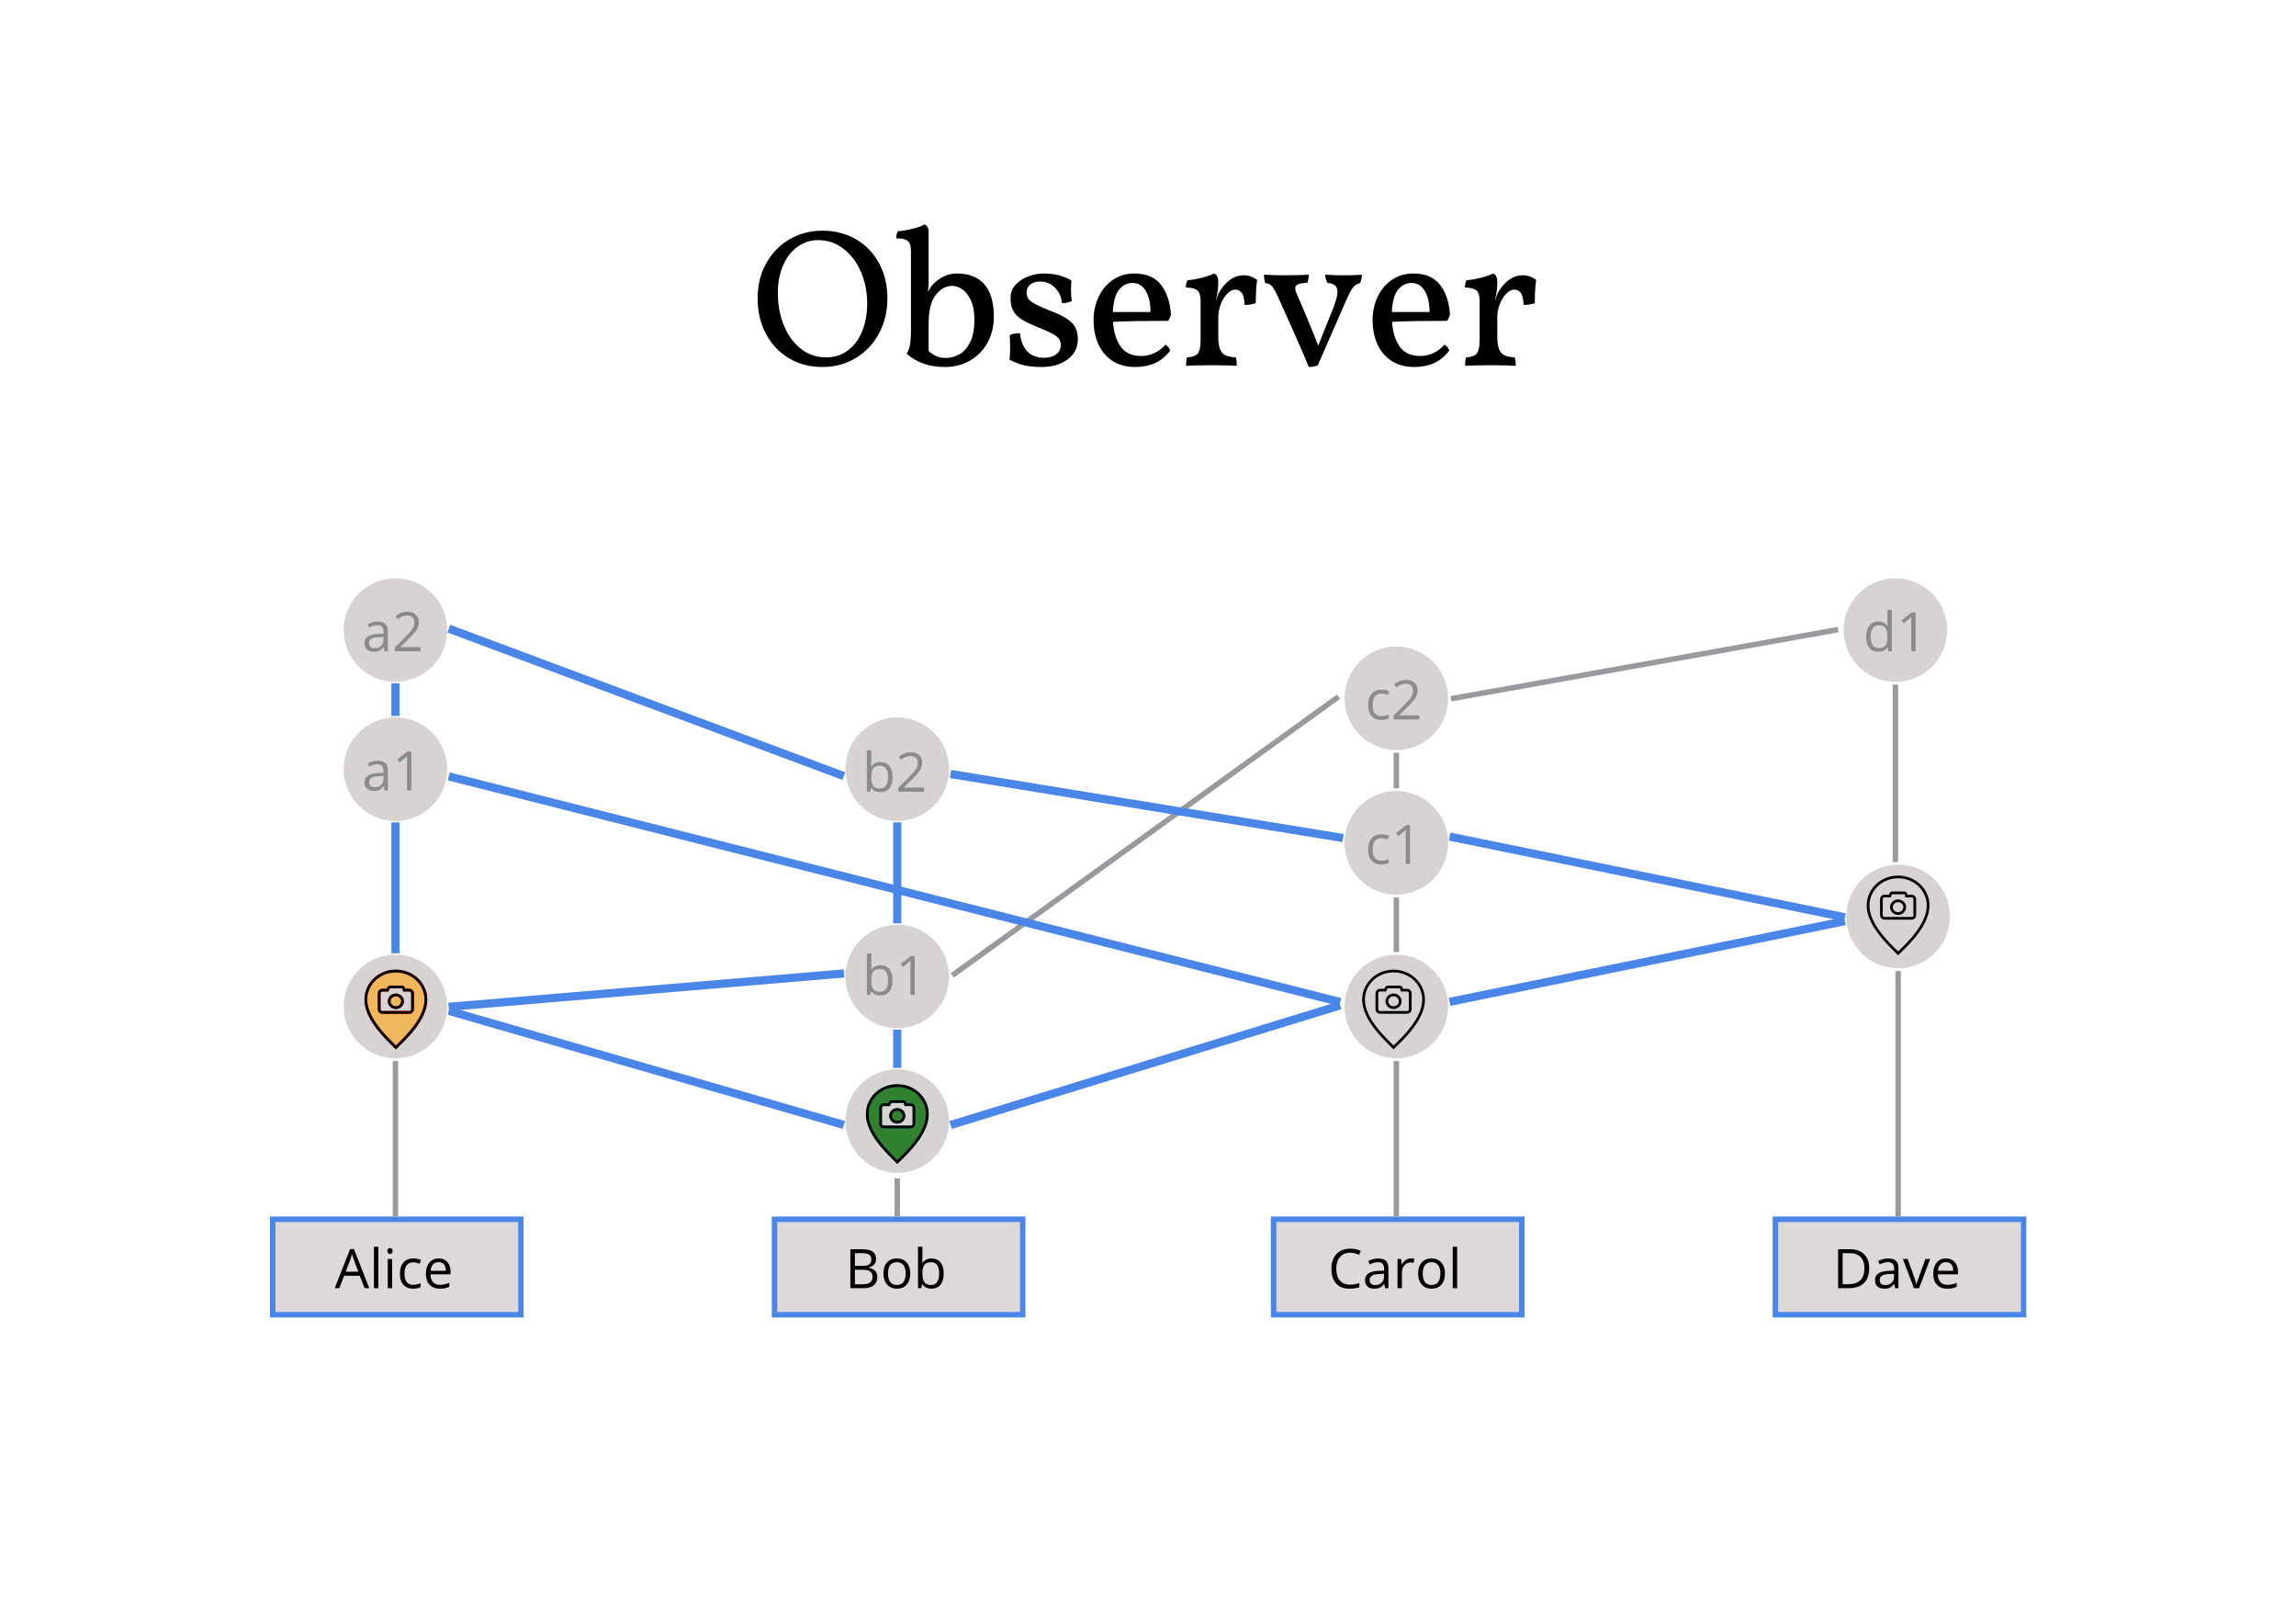 <?xml version="1.0" standalone="no"?><!-- Generator: Gravit.io --><svg xmlns="http://www.w3.org/2000/svg" xmlns:xlink="http://www.w3.org/1999/xlink" style="isolation:isolate" viewBox="0 0 841.89 595.276" width="841.89" height="595.276"><defs><clipPath id="_clipPath_Ztbi6pueQu4IEo5M0qZraBIPdFzMzaEv"><rect width="841.89" height="595.276"/></clipPath></defs><g clip-path="url(#_clipPath_Ztbi6pueQu4IEo5M0qZraBIPdFzMzaEv)"><g style="isolation:isolate"><g><rect x="100" y="447" width="90" height="35" transform="matrix(1,0,0,1,0,0)" fill="rgb(221,217,216)"/><path d=" M 135.398 472.259 L 133.68 472.259 L 131.902 467.718 L 126.18 467.718 L 124.422 472.259 L 122.742 472.259 L 128.387 457.923 L 129.783 457.923 L 135.398 472.259 L 135.398 472.259 Z  M 126.766 466.224 L 131.385 466.224 L 129.725 461.8 L 129.725 461.8 Q 129.402 460.96 129.061 459.739 L 129.061 459.739 L 129.061 459.739 Q 128.846 460.677 128.445 461.8 L 128.445 461.8 L 126.766 466.224 L 126.766 466.224 Z  M 138.738 457.063 L 138.738 472.259 L 137.117 472.259 L 137.117 457.063 L 138.738 457.063 L 138.738 457.063 Z  M 143.797 461.556 L 143.797 472.259 L 142.176 472.259 L 142.176 461.556 L 143.797 461.556 L 143.797 461.556 Z  M 142.039 458.655 L 142.039 458.655 L 142.039 458.655 Q 142.039 458.099 142.313 457.84 L 142.313 457.84 L 142.313 457.84 Q 142.586 457.581 142.996 457.581 L 142.996 457.581 L 142.996 457.581 Q 143.387 457.581 143.67 457.845 L 143.67 457.845 L 143.67 457.845 Q 143.953 458.108 143.953 458.655 L 143.953 458.655 L 143.953 458.655 Q 143.953 459.202 143.67 459.471 L 143.67 459.471 L 143.67 459.471 Q 143.387 459.739 142.996 459.739 L 142.996 459.739 L 142.996 459.739 Q 142.586 459.739 142.313 459.471 L 142.313 459.471 L 142.313 459.471 Q 142.039 459.202 142.039 458.655 Z  M 151.512 472.454 L 151.512 472.454 L 151.512 472.454 Q 149.188 472.454 147.913 471.023 L 147.913 471.023 L 147.913 471.023 Q 146.639 469.593 146.639 466.976 L 146.639 466.976 L 146.639 466.976 Q 146.639 464.29 147.933 462.825 L 147.933 462.825 L 147.933 462.825 Q 149.227 461.36 151.619 461.36 L 151.619 461.36 L 151.619 461.36 Q 152.391 461.36 153.162 461.526 L 153.162 461.526 L 153.162 461.526 Q 153.934 461.692 154.373 461.917 L 154.373 461.917 L 153.875 463.294 L 153.875 463.294 Q 153.338 463.079 152.703 462.938 L 152.703 462.938 L 152.703 462.938 Q 152.068 462.796 151.58 462.796 L 151.58 462.796 L 151.58 462.796 Q 148.318 462.796 148.318 466.956 L 148.318 466.956 L 148.318 466.956 Q 148.318 468.929 149.114 469.983 L 149.114 469.983 L 149.114 469.983 Q 149.91 471.038 151.473 471.038 L 151.473 471.038 L 151.473 471.038 Q 152.811 471.038 154.217 470.462 L 154.217 470.462 L 154.217 471.897 L 154.217 471.897 Q 153.143 472.454 151.512 472.454 Z  M 161.277 472.454 L 161.277 472.454 L 161.277 472.454 Q 158.904 472.454 157.532 471.009 L 157.532 471.009 L 157.532 471.009 Q 156.16 469.563 156.16 466.995 L 156.16 466.995 L 156.16 466.995 Q 156.16 464.407 157.435 462.884 L 157.435 462.884 L 157.435 462.884 Q 158.709 461.36 160.857 461.36 L 160.857 461.36 L 160.857 461.36 Q 162.869 461.36 164.041 462.684 L 164.041 462.684 L 164.041 462.684 Q 165.213 464.007 165.213 466.175 L 165.213 466.175 L 165.213 467.2 L 157.84 467.2 L 157.84 467.2 Q 157.889 469.085 158.792 470.062 L 158.792 470.062 L 158.792 470.062 Q 159.695 471.038 161.336 471.038 L 161.336 471.038 L 161.336 471.038 Q 163.064 471.038 164.754 470.315 L 164.754 470.315 L 164.754 471.761 L 164.754 471.761 Q 163.895 472.132 163.128 472.293 L 163.128 472.293 L 163.128 472.293 Q 162.361 472.454 161.277 472.454 Z  M 160.838 462.718 L 160.838 462.718 L 160.838 462.718 Q 159.549 462.718 158.782 463.558 L 158.782 463.558 L 158.782 463.558 Q 158.016 464.397 157.879 465.882 L 157.879 465.882 L 163.475 465.882 L 163.475 465.882 Q 163.475 464.349 162.791 463.533 L 162.791 463.533 L 162.791 463.533 Q 162.107 462.718 160.838 462.718 Z " fill-rule="evenodd" fill="rgb(0,0,0)"/><rect x="100" y="447" width="91" height="35" transform="matrix(1,0,0,1,0,0)" fill="none" vector-effect="non-scaling-stroke" stroke-width="2" stroke="rgb(74,134,232)" stroke-linejoin="miter" stroke-linecap="square" stroke-miterlimit="2"/></g><g><rect x="284" y="447" width="90" height="35" transform="matrix(1,0,0,1,0,0)" fill="rgb(221,217,216)"/><path d=" M 311.815 472.259 L 311.815 457.981 L 315.849 457.981 L 315.849 457.981 Q 318.69 457.981 319.96 458.831 L 319.96 458.831 L 319.96 458.831 Q 321.229 459.681 321.229 461.517 L 321.229 461.517 L 321.229 461.517 Q 321.229 462.786 320.521 463.611 L 320.521 463.611 L 320.521 463.611 Q 319.813 464.437 318.456 464.681 L 318.456 464.681 L 318.456 464.778 L 318.456 464.778 Q 321.708 465.335 321.708 468.196 L 321.708 468.196 L 321.708 468.196 Q 321.708 470.11 320.414 471.185 L 320.414 471.185 L 320.414 471.185 Q 319.12 472.259 316.796 472.259 L 316.796 472.259 L 311.815 472.259 L 311.815 472.259 Z  M 313.476 459.417 L 313.476 464.095 L 316.21 464.095 L 316.21 464.095 Q 317.968 464.095 318.739 463.543 L 318.739 463.543 L 318.739 463.543 Q 319.511 462.991 319.511 461.683 L 319.511 461.683 L 319.511 461.683 Q 319.511 460.481 318.651 459.949 L 318.651 459.949 L 318.651 459.949 Q 317.792 459.417 315.917 459.417 L 315.917 459.417 L 313.476 459.417 L 313.476 459.417 Z  M 316.317 465.501 L 313.476 465.501 L 313.476 470.843 L 316.454 470.843 L 316.454 470.843 Q 318.183 470.843 319.057 470.174 L 319.057 470.174 L 319.057 470.174 Q 319.931 469.505 319.931 468.079 L 319.931 468.079 L 319.931 468.079 Q 319.931 466.751 319.037 466.126 L 319.037 466.126 L 319.037 466.126 Q 318.144 465.501 316.317 465.501 L 316.317 465.501 L 316.317 465.501 Z  M 333.769 466.897 L 333.769 466.897 L 333.769 466.897 Q 333.769 469.515 332.45 470.984 L 332.45 470.984 L 332.45 470.984 Q 331.132 472.454 328.808 472.454 L 328.808 472.454 L 328.808 472.454 Q 327.372 472.454 326.259 471.78 L 326.259 471.78 L 326.259 471.78 Q 325.146 471.106 324.54 469.847 L 324.54 469.847 L 324.54 469.847 Q 323.935 468.587 323.935 466.897 L 323.935 466.897 L 323.935 466.897 Q 323.935 464.28 325.243 462.82 L 325.243 462.82 L 325.243 462.82 Q 326.552 461.36 328.876 461.36 L 328.876 461.36 L 328.876 461.36 Q 331.122 461.36 332.445 462.854 L 332.445 462.854 L 332.445 462.854 Q 333.769 464.349 333.769 466.897 Z  M 325.614 466.897 L 325.614 466.897 L 325.614 466.897 Q 325.614 468.948 326.435 470.022 L 326.435 470.022 L 326.435 470.022 Q 327.255 471.097 328.847 471.097 L 328.847 471.097 L 328.847 471.097 Q 330.438 471.097 331.264 470.027 L 331.264 470.027 L 331.264 470.027 Q 332.089 468.958 332.089 466.897 L 332.089 466.897 L 332.089 466.897 Q 332.089 464.856 331.264 463.797 L 331.264 463.797 L 331.264 463.797 Q 330.438 462.737 328.827 462.737 L 328.827 462.737 L 328.827 462.737 Q 327.235 462.737 326.425 463.782 L 326.425 463.782 L 326.425 463.782 Q 325.614 464.827 325.614 466.897 Z  M 341.591 461.38 L 341.591 461.38 L 341.591 461.38 Q 343.7 461.38 344.867 462.82 L 344.867 462.82 L 344.867 462.82 Q 346.034 464.261 346.034 466.897 L 346.034 466.897 L 346.034 466.897 Q 346.034 469.534 344.857 470.994 L 344.857 470.994 L 344.857 470.994 Q 343.681 472.454 341.591 472.454 L 341.591 472.454 L 341.591 472.454 Q 340.546 472.454 339.682 472.068 L 339.682 472.068 L 339.682 472.068 Q 338.817 471.683 338.231 470.882 L 338.231 470.882 L 338.114 470.882 L 337.772 472.259 L 336.61 472.259 L 336.61 457.063 L 338.231 457.063 L 338.231 460.755 L 338.231 460.755 Q 338.231 461.995 338.153 462.981 L 338.153 462.981 L 338.231 462.981 L 338.231 462.981 Q 339.364 461.38 341.591 461.38 Z  M 341.356 462.737 L 341.356 462.737 L 341.356 462.737 Q 339.696 462.737 338.964 463.689 L 338.964 463.689 L 338.964 463.689 Q 338.231 464.642 338.231 466.897 L 338.231 466.897 L 338.231 466.897 Q 338.231 469.153 338.983 470.125 L 338.983 470.125 L 338.983 470.125 Q 339.735 471.097 341.396 471.097 L 341.396 471.097 L 341.396 471.097 Q 342.89 471.097 343.622 470.008 L 343.622 470.008 L 343.622 470.008 Q 344.354 468.919 344.354 466.878 L 344.354 466.878 L 344.354 466.878 Q 344.354 464.788 343.622 463.763 L 343.622 463.763 L 343.622 463.763 Q 342.89 462.737 341.356 462.737 Z " fill-rule="evenodd" fill="rgb(0,0,0)"/><rect x="284" y="447" width="91" height="35" transform="matrix(1,0,0,1,0,0)" fill="none" vector-effect="non-scaling-stroke" stroke-width="2" stroke="rgb(74,134,232)" stroke-linejoin="miter" stroke-linecap="square" stroke-miterlimit="2"/></g><g><rect x="467" y="447" width="90" height="35" transform="matrix(1,0,0,1,0,0)" fill="rgb(221,217,216)"/><path d=" M 495.055 459.261 L 495.055 459.261 L 495.055 459.261 Q 492.701 459.261 491.339 460.828 L 491.339 460.828 L 491.339 460.828 Q 489.977 462.396 489.977 465.12 L 489.977 465.12 L 489.977 465.12 Q 489.977 467.923 491.29 469.451 L 491.29 469.451 L 491.29 469.451 Q 492.604 470.979 495.035 470.979 L 495.035 470.979 L 495.035 470.979 Q 496.529 470.979 498.443 470.442 L 498.443 470.442 L 498.443 471.897 L 498.443 471.897 Q 496.959 472.454 494.781 472.454 L 494.781 472.454 L 494.781 472.454 Q 491.627 472.454 489.913 470.54 L 489.913 470.54 L 489.913 470.54 Q 488.199 468.626 488.199 465.101 L 488.199 465.101 L 488.199 465.101 Q 488.199 462.894 489.024 461.233 L 489.024 461.233 L 489.024 461.233 Q 489.85 459.573 491.407 458.675 L 491.407 458.675 L 491.407 458.675 Q 492.965 457.776 495.074 457.776 L 495.074 457.776 L 495.074 457.776 Q 497.32 457.776 499 458.597 L 499 458.597 L 498.297 460.022 L 498.297 460.022 Q 496.676 459.261 495.055 459.261 Z  M 509.098 472.259 L 507.896 472.259 L 507.574 470.735 L 507.496 470.735 L 507.496 470.735 Q 506.695 471.741 505.899 472.098 L 505.899 472.098 L 505.899 472.098 Q 505.104 472.454 503.912 472.454 L 503.912 472.454 L 503.912 472.454 Q 502.32 472.454 501.417 471.634 L 501.417 471.634 L 501.417 471.634 Q 500.514 470.813 500.514 469.3 L 500.514 469.3 L 500.514 469.3 Q 500.514 466.058 505.699 465.901 L 505.699 465.901 L 507.516 465.843 L 507.516 465.179 L 507.516 465.179 Q 507.516 463.919 506.974 463.318 L 506.974 463.318 L 506.974 463.318 Q 506.432 462.718 505.24 462.718 L 505.24 462.718 L 505.24 462.718 Q 503.902 462.718 502.213 463.538 L 502.213 463.538 L 501.715 462.298 L 501.715 462.298 Q 502.506 461.868 503.448 461.624 L 503.448 461.624 L 503.448 461.624 Q 504.391 461.38 505.338 461.38 L 505.338 461.38 L 505.338 461.38 Q 507.252 461.38 508.175 462.229 L 508.175 462.229 L 508.175 462.229 Q 509.098 463.079 509.098 464.954 L 509.098 464.954 L 509.098 472.259 L 509.098 472.259 Z  M 504.234 471.116 L 504.234 471.116 L 504.234 471.116 Q 505.748 471.116 506.612 470.286 L 506.612 470.286 L 506.612 470.286 Q 507.477 469.456 507.477 467.962 L 507.477 467.962 L 507.477 466.995 L 505.855 467.063 L 505.855 467.063 Q 503.922 467.132 503.067 467.664 L 503.067 467.664 L 503.067 467.664 Q 502.213 468.196 502.213 469.319 L 502.213 469.319 L 502.213 469.319 Q 502.213 470.198 502.745 470.657 L 502.745 470.657 L 502.745 470.657 Q 503.277 471.116 504.234 471.116 Z  M 517.32 461.36 L 517.32 461.36 L 517.32 461.36 Q 518.033 461.36 518.6 461.478 L 518.6 461.478 L 518.375 462.981 L 518.375 462.981 Q 517.711 462.835 517.203 462.835 L 517.203 462.835 L 517.203 462.835 Q 515.904 462.835 514.981 463.89 L 514.981 463.89 L 514.981 463.89 Q 514.059 464.944 514.059 466.517 L 514.059 466.517 L 514.059 472.259 L 512.438 472.259 L 512.438 461.556 L 513.775 461.556 L 513.961 463.538 L 514.039 463.538 L 514.039 463.538 Q 514.635 462.493 515.475 461.927 L 515.475 461.927 L 515.475 461.927 Q 516.314 461.36 517.32 461.36 Z  M 529.84 466.897 L 529.84 466.897 L 529.84 466.897 Q 529.84 469.515 528.521 470.984 L 528.521 470.984 L 528.521 470.984 Q 527.203 472.454 524.879 472.454 L 524.879 472.454 L 524.879 472.454 Q 523.443 472.454 522.33 471.78 L 522.33 471.78 L 522.33 471.78 Q 521.217 471.106 520.611 469.847 L 520.611 469.847 L 520.611 469.847 Q 520.006 468.587 520.006 466.897 L 520.006 466.897 L 520.006 466.897 Q 520.006 464.28 521.314 462.82 L 521.314 462.82 L 521.314 462.82 Q 522.623 461.36 524.947 461.36 L 524.947 461.36 L 524.947 461.36 Q 527.193 461.36 528.517 462.854 L 528.517 462.854 L 528.517 462.854 Q 529.84 464.349 529.84 466.897 Z  M 521.686 466.897 L 521.686 466.897 L 521.686 466.897 Q 521.686 468.948 522.506 470.022 L 522.506 470.022 L 522.506 470.022 Q 523.326 471.097 524.918 471.097 L 524.918 471.097 L 524.918 471.097 Q 526.51 471.097 527.335 470.027 L 527.335 470.027 L 527.335 470.027 Q 528.16 468.958 528.16 466.897 L 528.16 466.897 L 528.16 466.897 Q 528.16 464.856 527.335 463.797 L 527.335 463.797 L 527.335 463.797 Q 526.51 462.737 524.898 462.737 L 524.898 462.737 L 524.898 462.737 Q 523.307 462.737 522.496 463.782 L 522.496 463.782 L 522.496 463.782 Q 521.686 464.827 521.686 466.897 Z  M 534.303 457.063 L 534.303 472.259 L 532.682 472.259 L 532.682 457.063 L 534.303 457.063 L 534.303 457.063 Z " fill-rule="evenodd" fill="rgb(0,0,0)"/><rect x="467" y="447" width="91" height="35" transform="matrix(1,0,0,1,0,0)" fill="none" vector-effect="non-scaling-stroke" stroke-width="2" stroke="rgb(74,134,232)" stroke-linejoin="miter" stroke-linecap="square" stroke-miterlimit="2"/></g><g><rect x="651" y="447" width="90" height="35" transform="matrix(1,0,0,1,0,0)" fill="rgb(221,217,216)"/><path d=" M 685.388 464.983 L 685.388 464.983 L 685.388 464.983 Q 685.388 468.519 683.469 470.389 L 683.469 470.389 L 683.469 470.389 Q 681.55 472.259 677.946 472.259 L 677.946 472.259 L 673.991 472.259 L 673.991 457.981 L 678.366 457.981 L 678.366 457.981 Q 681.696 457.981 683.542 459.827 L 683.542 459.827 L 683.542 459.827 Q 685.388 461.673 685.388 464.983 Z  M 683.63 465.042 L 683.63 465.042 L 683.63 465.042 Q 683.63 462.249 682.229 460.833 L 682.229 460.833 L 682.229 460.833 Q 680.827 459.417 678.063 459.417 L 678.063 459.417 L 675.651 459.417 L 675.651 470.823 L 677.673 470.823 L 677.673 470.823 Q 680.642 470.823 682.136 469.363 L 682.136 469.363 L 682.136 469.363 Q 683.63 467.903 683.63 465.042 Z  M 696.11 472.259 L 694.909 472.259 L 694.587 470.735 L 694.509 470.735 L 694.509 470.735 Q 693.708 471.741 692.912 472.098 L 692.912 472.098 L 692.912 472.098 Q 692.116 472.454 690.925 472.454 L 690.925 472.454 L 690.925 472.454 Q 689.333 472.454 688.43 471.634 L 688.43 471.634 L 688.43 471.634 Q 687.526 470.813 687.526 469.3 L 687.526 469.3 L 687.526 469.3 Q 687.526 466.058 692.712 465.901 L 692.712 465.901 L 694.528 465.843 L 694.528 465.179 L 694.528 465.179 Q 694.528 463.919 693.986 463.318 L 693.986 463.318 L 693.986 463.318 Q 693.444 462.718 692.253 462.718 L 692.253 462.718 L 692.253 462.718 Q 690.915 462.718 689.226 463.538 L 689.226 463.538 L 688.728 462.298 L 688.728 462.298 Q 689.519 461.868 690.461 461.624 L 690.461 461.624 L 690.461 461.624 Q 691.403 461.38 692.351 461.38 L 692.351 461.38 L 692.351 461.38 Q 694.265 461.38 695.188 462.229 L 695.188 462.229 L 695.188 462.229 Q 696.11 463.079 696.11 464.954 L 696.11 464.954 L 696.11 472.259 L 696.11 472.259 Z  M 691.247 471.116 L 691.247 471.116 L 691.247 471.116 Q 692.761 471.116 693.625 470.286 L 693.625 470.286 L 693.625 470.286 Q 694.489 469.456 694.489 467.962 L 694.489 467.962 L 694.489 466.995 L 692.868 467.063 L 692.868 467.063 Q 690.935 467.132 690.08 467.664 L 690.08 467.664 L 690.08 467.664 Q 689.226 468.196 689.226 469.319 L 689.226 469.319 L 689.226 469.319 Q 689.226 470.198 689.758 470.657 L 689.758 470.657 L 689.758 470.657 Q 690.29 471.116 691.247 471.116 Z  M 703.688 472.259 L 701.794 472.259 L 697.731 461.556 L 699.47 461.556 L 701.774 467.903 L 701.774 467.903 Q 702.556 470.13 702.692 470.794 L 702.692 470.794 L 702.771 470.794 L 702.771 470.794 Q 702.878 470.276 703.449 468.65 L 703.449 468.65 L 703.449 468.65 Q 704.021 467.024 706.013 461.556 L 706.013 461.556 L 707.751 461.556 L 703.688 472.259 L 703.688 472.259 Z  M 713.991 472.454 L 713.991 472.454 L 713.991 472.454 Q 711.618 472.454 710.246 471.009 L 710.246 471.009 L 710.246 471.009 Q 708.874 469.563 708.874 466.995 L 708.874 466.995 L 708.874 466.995 Q 708.874 464.407 710.148 462.884 L 710.148 462.884 L 710.148 462.884 Q 711.423 461.36 713.571 461.36 L 713.571 461.36 L 713.571 461.36 Q 715.583 461.36 716.755 462.684 L 716.755 462.684 L 716.755 462.684 Q 717.927 464.007 717.927 466.175 L 717.927 466.175 L 717.927 467.2 L 710.554 467.2 L 710.554 467.2 Q 710.603 469.085 711.506 470.062 L 711.506 470.062 L 711.506 470.062 Q 712.409 471.038 714.05 471.038 L 714.05 471.038 L 714.05 471.038 Q 715.778 471.038 717.468 470.315 L 717.468 470.315 L 717.468 471.761 L 717.468 471.761 Q 716.608 472.132 715.842 472.293 L 715.842 472.293 L 715.842 472.293 Q 715.075 472.454 713.991 472.454 Z  M 713.552 462.718 L 713.552 462.718 L 713.552 462.718 Q 712.263 462.718 711.496 463.558 L 711.496 463.558 L 711.496 463.558 Q 710.729 464.397 710.593 465.882 L 710.593 465.882 L 716.188 465.882 L 716.188 465.882 Q 716.188 464.349 715.505 463.533 L 715.505 463.533 L 715.505 463.533 Q 714.821 462.718 713.552 462.718 Z " fill-rule="evenodd" fill="rgb(0,0,0)"/><rect x="651" y="447" width="91" height="35" transform="matrix(1,0,0,1,0,0)" fill="none" vector-effect="non-scaling-stroke" stroke-width="2" stroke="rgb(74,134,232)" stroke-linejoin="miter" stroke-linecap="square" stroke-miterlimit="2"/></g></g><g style="isolation:isolate"><path d=" M 301.56 134.544 L 301.56 134.544 Q 294.576 134.544 289.176 131.268 L 289.176 131.268 L 289.176 131.268 Q 283.776 127.992 280.788 122.268 L 280.788 122.268 L 280.788 122.268 Q 277.8 116.544 277.8 109.416 L 277.8 109.416 L 277.8 109.416 Q 277.8 102.216 280.932 96.564 L 280.932 96.564 L 280.932 96.564 Q 284.064 90.912 289.5 87.744 L 289.5 87.744 L 289.5 87.744 Q 294.936 84.576 301.56 84.576 L 301.56 84.576 L 301.56 84.576 Q 308.4 84.576 313.836 87.708 L 313.836 87.708 L 313.836 87.708 Q 319.272 90.84 322.332 96.492 L 322.332 96.492 L 322.332 96.492 Q 325.392 102.144 325.392 109.416 L 325.392 109.416 L 325.392 109.416 Q 325.392 116.472 322.332 122.196 L 322.332 122.196 L 322.332 122.196 Q 319.272 127.92 313.836 131.232 L 313.836 131.232 L 313.836 131.232 Q 308.4 134.544 301.56 134.544 L 301.56 134.544 L 301.56 134.544 Z  M 303 131.016 L 303 131.016 Q 307.536 131.016 310.956 128.424 L 310.956 128.424 L 310.956 128.424 Q 314.376 125.832 316.176 121.332 L 316.176 121.332 L 316.176 121.332 Q 317.976 116.832 317.976 111.288 L 317.976 111.288 L 317.976 111.288 Q 317.976 104.88 315.636 99.552 L 315.636 99.552 L 315.636 99.552 Q 313.296 94.224 309.192 91.128 L 309.192 91.128 L 309.192 91.128 Q 305.088 88.032 300.048 88.032 L 300.048 88.032 L 300.048 88.032 Q 295.8 88.032 292.416 90.48 L 292.416 90.48 L 292.416 90.48 Q 289.032 92.928 287.124 97.32 L 287.124 97.32 L 287.124 97.32 Q 285.216 101.712 285.216 107.472 L 285.216 107.472 L 285.216 107.472 Q 285.216 113.664 287.34 119.064 L 287.34 119.064 L 287.34 119.064 Q 289.464 124.464 293.496 127.74 L 293.496 127.74 L 293.496 127.74 Q 297.528 131.016 303 131.016 L 303 131.016 L 303 131.016 Z  M 350.952 100.272 L 350.952 100.272 Q 357.432 100.272 360.924 104.196 L 360.924 104.196 L 360.924 104.196 Q 364.416 108.12 364.416 116.256 L 364.416 116.256 L 364.416 116.256 Q 364.416 121.296 362.184 125.472 L 362.184 125.472 L 362.184 125.472 Q 359.952 129.648 355.848 132.096 L 355.848 132.096 L 355.848 132.096 Q 351.744 134.544 346.488 134.544 L 346.488 134.544 L 346.488 134.544 Q 341.88 134.544 338.352 133.212 L 338.352 133.212 L 338.352 133.212 Q 334.824 131.88 332.448 129.648 L 332.448 129.648 L 332.448 129.648 Q 333.24 128.64 333.636 126.588 L 333.636 126.588 L 333.636 126.588 Q 334.032 124.536 334.032 120.504 L 334.032 120.504 L 334.032 92.496 L 334.032 92.496 Q 334.032 90.624 333.672 89.544 L 333.672 89.544 L 333.672 89.544 Q 333.312 88.464 332.16 87.924 L 332.16 87.924 L 332.16 87.924 Q 331.008 87.384 328.632 87.384 L 328.632 87.384 L 328.632 87.384 Q 328.632 85.728 329.28 84.72 L 329.28 84.72 L 329.28 84.72 Q 331.08 84.72 334.392 83.928 L 334.392 83.928 L 334.392 83.928 Q 337.704 83.136 338.928 82.272 L 338.928 82.272 L 338.928 82.272 Q 340.512 82.776 340.512 85.152 L 340.512 85.152 L 340.512 103.944 L 340.512 103.944 Q 340.512 105.312 340.224 107.04 L 340.224 107.04 L 341.088 105.6 L 341.088 105.6 Q 342.24 103.656 344.94 101.964 L 344.94 101.964 L 344.94 101.964 Q 347.64 100.272 350.952 100.272 L 350.952 100.272 L 350.952 100.272 Z  M 346.848 131.232 L 346.848 131.232 Q 349.224 131.232 351.6 130.008 L 351.6 130.008 L 351.6 130.008 Q 353.976 128.784 355.632 125.652 L 355.632 125.652 L 355.632 125.652 Q 357.288 122.52 357.288 117.192 L 357.288 117.192 L 357.288 117.192 Q 357.288 112.872 355.992 110.1 L 355.992 110.1 L 355.992 110.1 Q 354.696 107.328 352.86 106.068 L 352.86 106.068 L 352.86 106.068 Q 351.024 104.808 349.224 104.808 L 349.224 104.808 L 349.224 104.808 Q 345.624 104.808 343.068 108.192 L 343.068 108.192 L 343.068 108.192 Q 340.512 111.576 340.512 118.56 L 340.512 118.56 L 340.512 128.712 L 340.512 128.712 Q 341.88 129.936 343.356 130.584 L 343.356 130.584 L 343.356 130.584 Q 344.832 131.232 346.848 131.232 L 346.848 131.232 L 346.848 131.232 Z  M 393 110.28 L 393 110.28 Q 391.632 111.144 389.4 111.144 L 389.4 111.144 L 389.4 111.144 Q 389.184 107.976 386.952 105.6 L 386.952 105.6 L 386.952 105.6 Q 384.72 103.224 381.336 103.224 L 381.336 103.224 L 381.336 103.224 Q 379.104 103.224 377.772 104.304 L 377.772 104.304 L 377.772 104.304 Q 376.44 105.384 376.44 107.184 L 376.44 107.184 L 376.44 107.184 Q 376.44 108.552 377.016 109.452 L 377.016 109.452 L 377.016 109.452 Q 377.592 110.352 379.392 111.36 L 379.392 111.36 L 379.392 111.36 Q 381.192 112.368 385.008 113.88 L 385.008 113.88 L 385.008 113.88 Q 388.968 115.392 391.164 116.832 L 391.164 116.832 L 391.164 116.832 Q 393.36 118.272 394.296 120.036 L 394.296 120.036 L 394.296 120.036 Q 395.232 121.8 395.232 124.392 L 395.232 124.392 L 395.232 124.392 Q 395.232 128.928 391.488 131.736 L 391.488 131.736 L 391.488 131.736 Q 387.744 134.544 382.056 134.544 L 382.056 134.544 L 382.056 134.544 Q 377.952 134.544 375.396 133.896 L 375.396 133.896 L 375.396 133.896 Q 372.84 133.248 370.176 131.88 L 370.176 131.88 L 370.176 131.88 Q 370.392 130.008 370.392 127.056 L 370.392 127.056 L 370.392 127.056 Q 370.392 125.112 370.248 122.952 L 370.248 122.952 L 370.248 122.952 Q 371.328 122.16 373.992 122.16 L 373.992 122.16 L 373.992 122.16 Q 374.496 126.624 376.764 128.892 L 376.764 128.892 L 376.764 128.892 Q 379.032 131.16 382.776 131.16 L 382.776 131.16 L 382.776 131.16 Q 385.656 131.16 387.312 129.864 L 387.312 129.864 L 387.312 129.864 Q 388.968 128.568 388.968 126.552 L 388.968 126.552 L 388.968 126.552 Q 388.968 125.256 388.356 124.32 L 388.356 124.32 L 388.356 124.32 Q 387.744 123.384 386.088 122.448 L 386.088 122.448 L 386.088 122.448 Q 384.432 121.512 381.192 120.216 L 381.192 120.216 L 381.192 120.216 Q 377.016 118.56 374.784 117.192 L 374.784 117.192 L 374.784 117.192 Q 372.552 115.824 371.544 113.988 L 371.544 113.988 L 371.544 113.988 Q 370.536 112.152 370.536 109.272 L 370.536 109.272 L 370.536 109.272 Q 370.536 106.392 372.408 104.376 L 372.408 104.376 L 372.408 104.376 Q 374.28 102.36 377.088 101.316 L 377.088 101.316 L 377.088 101.316 Q 379.896 100.272 382.488 100.272 L 382.488 100.272 L 382.488 100.272 Q 385.656 100.272 388.104 100.884 L 388.104 100.884 L 388.104 100.884 Q 390.552 101.496 392.856 102.792 L 392.856 102.792 L 392.856 102.792 Q 392.712 104.952 392.712 106.176 L 392.712 106.176 L 392.712 106.176 Q 392.712 108.48 393 110.28 L 393 110.28 L 393 110.28 Z  M 427.344 126.336 L 427.344 126.336 Q 427.92 126.696 428.46 127.344 L 428.46 127.344 L 428.46 127.344 Q 429 127.992 429.072 128.568 L 429.072 128.568 L 429.072 128.568 Q 426.624 131.736 423.492 133.14 L 423.492 133.14 L 423.492 133.14 Q 420.36 134.544 416.256 134.544 L 416.256 134.544 L 416.256 134.544 Q 411.288 134.544 407.868 132.276 L 407.868 132.276 L 407.868 132.276 Q 404.448 130.008 402.72 126.12 L 402.72 126.12 L 402.72 126.12 Q 400.992 122.232 400.992 117.408 L 400.992 117.408 L 400.992 117.408 Q 400.992 112.728 402.828 108.84 L 402.828 108.84 L 402.828 108.84 Q 404.664 104.952 408.048 102.612 L 408.048 102.612 L 408.048 102.612 Q 411.432 100.272 415.896 100.272 L 415.896 100.272 L 415.896 100.272 Q 422.448 100.272 425.652 104.34 L 425.652 104.34 L 425.652 104.34 Q 428.856 108.408 429.36 115.176 L 429.36 115.176 L 429.36 115.176 Q 429.072 116.616 428.28 117.624 L 428.28 117.624 L 428.28 117.624 Q 415.608 117.624 408.12 117.984 L 408.12 117.984 L 408.12 117.984 Q 408.48 123.528 410.892 127.02 L 410.892 127.02 L 410.892 127.02 Q 413.304 130.512 418.56 130.512 L 418.56 130.512 L 418.56 130.512 Q 421.008 130.512 423.312 129.432 L 423.312 129.432 L 423.312 129.432 Q 425.616 128.352 427.344 126.336 L 427.344 126.336 L 427.344 126.336 Z  M 415.248 103.728 L 415.248 103.728 Q 412.368 103.728 410.352 106.176 L 410.352 106.176 L 410.352 106.176 Q 408.336 108.624 408.048 114.384 L 408.048 114.384 L 421.872 114.384 L 421.872 114.384 Q 421.872 109.56 420.108 106.644 L 420.108 106.644 L 420.108 106.644 Q 418.344 103.728 415.248 103.728 L 415.248 103.728 L 415.248 103.728 Z  M 456 100.92 L 456 100.92 Q 458.736 100.92 460.968 102.648 L 460.968 102.648 L 460.968 102.648 Q 460.464 105.96 460.464 111.144 L 460.464 111.144 L 460.464 111.144 Q 458.52 111.792 456.36 111.792 L 456.36 111.792 L 456.36 111.792 Q 456.216 108.552 455.316 107.364 L 455.316 107.364 L 455.316 107.364 Q 454.416 106.176 452.832 106.176 L 452.832 106.176 L 452.832 106.176 Q 451.536 106.176 450.096 107.58 L 450.096 107.58 L 450.096 107.58 Q 448.656 108.984 447.684 111.36 L 447.684 111.36 L 447.684 111.36 Q 446.712 113.736 446.712 116.4 L 446.712 116.4 L 446.712 123.312 L 446.712 123.312 Q 446.712 126.408 447.36 128.028 L 447.36 128.028 L 447.36 128.028 Q 448.008 129.648 449.34 130.26 L 449.34 130.26 L 449.34 130.26 Q 450.672 130.872 453.12 131.016 L 453.12 131.016 L 453.12 131.016 Q 453.48 132.024 453.48 134.112 L 453.48 134.112 L 453.48 134.112 Q 450.168 133.896 444.408 133.896 L 444.408 133.896 L 444.408 133.896 Q 437.712 133.896 434.904 134.112 L 434.904 134.112 L 434.904 134.112 Q 434.904 132.024 435.264 131.016 L 435.264 131.016 L 435.264 131.016 Q 438.144 130.872 439.188 129.612 L 439.188 129.612 L 439.188 129.612 Q 440.232 128.352 440.232 124.752 L 440.232 124.752 L 440.232 110.496 L 440.232 110.496 Q 440.232 108.624 439.836 107.58 L 439.836 107.58 L 439.836 107.58 Q 439.44 106.536 438.288 105.996 L 438.288 105.996 L 438.288 105.996 Q 437.136 105.456 434.832 105.384 L 434.832 105.384 L 434.832 105.384 Q 434.832 103.728 435.48 102.72 L 435.48 102.72 L 435.48 102.72 Q 437.712 102.576 440.592 101.856 L 440.592 101.856 L 440.592 101.856 Q 443.472 101.136 445.128 100.272 L 445.128 100.272 L 445.128 100.272 Q 446.712 100.776 446.712 103.44 L 446.712 103.44 L 446.712 103.44 Q 446.712 105.888 446.28 108.012 L 446.28 108.012 L 446.28 108.012 Q 445.848 110.136 445.776 110.496 L 445.776 110.496 L 445.776 110.496 Q 445.92 110.064 446.352 108.768 L 446.352 108.768 L 446.352 108.768 Q 446.784 107.472 447.288 106.752 L 447.288 106.752 L 447.288 106.752 Q 450.96 100.92 456 100.92 L 456 100.92 L 456 100.92 Z  M 492.648 100.92 L 492.648 100.92 Q 496.752 100.92 499.344 100.704 L 499.344 100.704 L 499.344 100.704 Q 499.344 102.504 498.696 103.8 L 498.696 103.8 L 498.696 103.8 Q 496.968 104.16 495.888 105.708 L 495.888 105.708 L 495.888 105.708 Q 494.808 107.256 492.936 111.648 L 492.936 111.648 L 483.216 133.896 L 483.216 133.896 Q 481.92 134.544 479.904 134.544 L 479.904 134.544 L 479.904 134.544 Q 478.68 131.376 474.612 122.232 L 474.612 122.232 L 474.612 122.232 Q 470.544 113.088 468.384 108.336 L 468.384 108.336 L 468.384 108.336 Q 467.016 105.528 466.224 104.736 L 466.224 104.736 L 466.224 104.736 Q 465.432 103.944 463.92 103.8 L 463.92 103.8 L 463.92 103.8 Q 463.704 103.008 463.596 102.288 L 463.596 102.288 L 463.596 102.288 Q 463.488 101.568 463.488 100.704 L 463.488 100.704 L 463.488 100.704 Q 466.512 100.92 471.048 100.92 L 471.048 100.92 L 471.048 100.92 Q 476.448 100.92 479.904 100.704 L 479.904 100.704 L 479.904 100.704 Q 479.904 102.144 479.4 103.656 L 479.4 103.656 L 479.4 103.656 Q 476.952 103.8 475.944 104.232 L 475.944 104.232 L 475.944 104.232 Q 474.936 104.664 474.936 105.672 L 474.936 105.672 L 474.936 105.672 Q 474.936 106.752 475.872 108.624 L 475.872 108.624 L 475.872 108.624 Q 477.24 111.648 479.472 117.048 L 479.472 117.048 L 479.472 117.048 Q 481.704 122.448 483.36 126.696 L 483.36 126.696 L 489.12 112.296 L 489.12 112.296 Q 490.416 108.912 490.416 107.04 L 490.416 107.04 L 490.416 107.04 Q 490.416 105.456 489.516 104.664 L 489.516 104.664 L 489.516 104.664 Q 488.616 103.872 486.744 103.728 L 486.744 103.728 L 486.744 103.728 Q 485.952 102.288 485.952 100.704 L 485.952 100.704 L 485.952 100.704 Q 488.76 100.92 492.648 100.92 L 492.648 100.92 L 492.648 100.92 Z  M 529.656 126.336 L 529.656 126.336 Q 530.232 126.696 530.772 127.344 L 530.772 127.344 L 530.772 127.344 Q 531.312 127.992 531.384 128.568 L 531.384 128.568 L 531.384 128.568 Q 528.936 131.736 525.804 133.14 L 525.804 133.14 L 525.804 133.14 Q 522.672 134.544 518.568 134.544 L 518.568 134.544 L 518.568 134.544 Q 513.6 134.544 510.18 132.276 L 510.18 132.276 L 510.18 132.276 Q 506.76 130.008 505.032 126.12 L 505.032 126.12 L 505.032 126.12 Q 503.304 122.232 503.304 117.408 L 503.304 117.408 L 503.304 117.408 Q 503.304 112.728 505.14 108.84 L 505.14 108.84 L 505.14 108.84 Q 506.976 104.952 510.36 102.612 L 510.36 102.612 L 510.36 102.612 Q 513.744 100.272 518.208 100.272 L 518.208 100.272 L 518.208 100.272 Q 524.76 100.272 527.964 104.34 L 527.964 104.34 L 527.964 104.34 Q 531.168 108.408 531.672 115.176 L 531.672 115.176 L 531.672 115.176 Q 531.384 116.616 530.592 117.624 L 530.592 117.624 L 530.592 117.624 Q 517.92 117.624 510.432 117.984 L 510.432 117.984 L 510.432 117.984 Q 510.792 123.528 513.204 127.02 L 513.204 127.02 L 513.204 127.02 Q 515.616 130.512 520.872 130.512 L 520.872 130.512 L 520.872 130.512 Q 523.32 130.512 525.624 129.432 L 525.624 129.432 L 525.624 129.432 Q 527.928 128.352 529.656 126.336 L 529.656 126.336 L 529.656 126.336 Z  M 517.56 103.728 L 517.56 103.728 Q 514.68 103.728 512.664 106.176 L 512.664 106.176 L 512.664 106.176 Q 510.648 108.624 510.36 114.384 L 510.36 114.384 L 524.184 114.384 L 524.184 114.384 Q 524.184 109.56 522.42 106.644 L 522.42 106.644 L 522.42 106.644 Q 520.656 103.728 517.56 103.728 L 517.56 103.728 L 517.56 103.728 Z  M 558.312 100.92 L 558.312 100.92 Q 561.048 100.92 563.28 102.648 L 563.28 102.648 L 563.28 102.648 Q 562.776 105.96 562.776 111.144 L 562.776 111.144 L 562.776 111.144 Q 560.832 111.792 558.672 111.792 L 558.672 111.792 L 558.672 111.792 Q 558.528 108.552 557.628 107.364 L 557.628 107.364 L 557.628 107.364 Q 556.728 106.176 555.144 106.176 L 555.144 106.176 L 555.144 106.176 Q 553.848 106.176 552.408 107.58 L 552.408 107.58 L 552.408 107.58 Q 550.968 108.984 549.996 111.36 L 549.996 111.36 L 549.996 111.36 Q 549.024 113.736 549.024 116.4 L 549.024 116.4 L 549.024 123.312 L 549.024 123.312 Q 549.024 126.408 549.672 128.028 L 549.672 128.028 L 549.672 128.028 Q 550.32 129.648 551.652 130.26 L 551.652 130.26 L 551.652 130.26 Q 552.984 130.872 555.432 131.016 L 555.432 131.016 L 555.432 131.016 Q 555.792 132.024 555.792 134.112 L 555.792 134.112 L 555.792 134.112 Q 552.48 133.896 546.72 133.896 L 546.72 133.896 L 546.72 133.896 Q 540.024 133.896 537.216 134.112 L 537.216 134.112 L 537.216 134.112 Q 537.216 132.024 537.576 131.016 L 537.576 131.016 L 537.576 131.016 Q 540.456 130.872 541.5 129.612 L 541.5 129.612 L 541.5 129.612 Q 542.544 128.352 542.544 124.752 L 542.544 124.752 L 542.544 110.496 L 542.544 110.496 Q 542.544 108.624 542.148 107.58 L 542.148 107.58 L 542.148 107.58 Q 541.752 106.536 540.6 105.996 L 540.6 105.996 L 540.6 105.996 Q 539.448 105.456 537.144 105.384 L 537.144 105.384 L 537.144 105.384 Q 537.144 103.728 537.792 102.72 L 537.792 102.72 L 537.792 102.72 Q 540.024 102.576 542.904 101.856 L 542.904 101.856 L 542.904 101.856 Q 545.784 101.136 547.44 100.272 L 547.44 100.272 L 547.44 100.272 Q 549.024 100.776 549.024 103.44 L 549.024 103.44 L 549.024 103.44 Q 549.024 105.888 548.592 108.012 L 548.592 108.012 L 548.592 108.012 Q 548.16 110.136 548.088 110.496 L 548.088 110.496 L 548.088 110.496 Q 548.232 110.064 548.664 108.768 L 548.664 108.768 L 548.664 108.768 Q 549.096 107.472 549.6 106.752 L 549.6 106.752 L 549.6 106.752 Q 553.272 100.92 558.312 100.92 L 558.312 100.92 L 558.312 100.92 Z " fill-rule="evenodd" fill="rgb(0,0,0)"/></g><g style="isolation:isolate"><g style="isolation:isolate"><circle vector-effect="non-scaling-stroke" cx="329" cy="411" r="19" fill="rgb(215,211,211)"/><line x1="329" y1="445" x2="329" y2="433" vector-effect="non-scaling-stroke" stroke-width="2" stroke="rgb(154,154,158)" stroke-linejoin="miter" stroke-linecap="square" stroke-miterlimit="3"/></g><g style="isolation:isolate"><line x1="350" y1="412" x2="490" y2="369" vector-effect="non-scaling-stroke" stroke-width="2" stroke="rgb(154,154,158)" stroke-linejoin="miter" stroke-linecap="square" stroke-miterlimit="3"/><circle vector-effect="non-scaling-stroke" cx="512" cy="369" r="19" fill="rgb(215,211,211)"/><line x1="512" y1="445" x2="512" y2="390" vector-effect="non-scaling-stroke" stroke-width="2" stroke="rgb(154,154,158)" stroke-linejoin="miter" stroke-linecap="square" stroke-miterlimit="3"/></g><g style="isolation:isolate"><line x1="145" y1="445" x2="145" y2="390" vector-effect="non-scaling-stroke" stroke-width="2" stroke="rgb(154,154,158)" stroke-linejoin="miter" stroke-linecap="square" stroke-miterlimit="3"/><circle vector-effect="non-scaling-stroke" cx="145" cy="369" r="19" fill="rgb(215,211,211)"/><line x1="166" y1="371" x2="308" y2="412" vector-effect="non-scaling-stroke" stroke-width="2" stroke="rgb(154,154,158)" stroke-linejoin="miter" stroke-linecap="square" stroke-miterlimit="3"/></g><g style="isolation:isolate"><line x1="166" y1="369" x2="308" y2="357" vector-effect="non-scaling-stroke" stroke-width="2" stroke="rgb(154,154,158)" stroke-linejoin="miter" stroke-linecap="square" stroke-miterlimit="3"/><circle vector-effect="non-scaling-stroke" cx="329" cy="358" r="19" fill="rgb(215,211,211)"/><line x1="329" y1="390" x2="329" y2="379" vector-effect="non-scaling-stroke" stroke-width="2" stroke="rgb(154,154,158)" stroke-linejoin="miter" stroke-linecap="square" stroke-miterlimit="3"/></g><g style="isolation:isolate"><line x1="696" y1="445" x2="696" y2="357" vector-effect="non-scaling-stroke" stroke-width="2" stroke="rgb(154,154,158)" stroke-linejoin="miter" stroke-linecap="square" stroke-miterlimit="3"/><line x1="533" y1="367" x2="675" y2="338" vector-effect="non-scaling-stroke" stroke-width="2" stroke="rgb(154,154,158)" stroke-linejoin="miter" stroke-linecap="square" stroke-miterlimit="3"/><circle vector-effect="non-scaling-stroke" cx="696" cy="336" r="19" fill="rgb(215,211,211)"/></g><g style="isolation:isolate"><line x1="490" y1="367" x2="166" y2="285" vector-effect="non-scaling-stroke" stroke-width="2" stroke="rgb(154,154,158)" stroke-linejoin="miter" stroke-linecap="square" stroke-miterlimit="3"/><line x1="145" y1="348" x2="145" y2="303" vector-effect="non-scaling-stroke" stroke-width="2" stroke="rgb(154,154,158)" stroke-linejoin="miter" stroke-linecap="square" stroke-miterlimit="3"/><circle vector-effect="non-scaling-stroke" cx="145" cy="282" r="19" fill="rgb(215,211,211)"/></g><g style="isolation:isolate"><line x1="512" y1="348" x2="512" y2="330" vector-effect="non-scaling-stroke" stroke-width="2" stroke="rgb(154,154,158)" stroke-linejoin="miter" stroke-linecap="square" stroke-miterlimit="3"/><circle vector-effect="non-scaling-stroke" cx="512" cy="309" r="19" fill="rgb(215,211,211)"/><line x1="533" y1="307" x2="675" y2="336" vector-effect="non-scaling-stroke" stroke-width="2" stroke="rgb(154,154,158)" stroke-linejoin="miter" stroke-linecap="square" stroke-miterlimit="3"/></g><g style="isolation:isolate"><line x1="329" y1="337" x2="329" y2="303" vector-effect="non-scaling-stroke" stroke-width="2" stroke="rgb(154,154,158)" stroke-linejoin="miter" stroke-linecap="square" stroke-miterlimit="3"/><line x1="350" y1="284" x2="491" y2="307" vector-effect="non-scaling-stroke" stroke-width="2" stroke="rgb(154,154,158)" stroke-linejoin="miter" stroke-linecap="square" stroke-miterlimit="3"/><circle vector-effect="non-scaling-stroke" cx="329" cy="282" r="19" fill="rgb(215,211,211)"/></g><g style="isolation:isolate"><line x1="350" y1="357" x2="490" y2="256" vector-effect="non-scaling-stroke" stroke-width="2" stroke="rgb(154,154,158)" stroke-linejoin="miter" stroke-linecap="square" stroke-miterlimit="3"/><line x1="512" y1="288" x2="512" y2="277" vector-effect="non-scaling-stroke" stroke-width="2" stroke="rgb(154,154,158)" stroke-linejoin="miter" stroke-linecap="square" stroke-miterlimit="3"/><circle vector-effect="non-scaling-stroke" cx="512" cy="256" r="19" fill="rgb(215,211,211)"/></g><g style="isolation:isolate"><line x1="166" y1="231" x2="308" y2="284" vector-effect="non-scaling-stroke" stroke-width="2" stroke="rgb(154,154,158)" stroke-linejoin="miter" stroke-linecap="square" stroke-miterlimit="3"/><circle vector-effect="non-scaling-stroke" cx="145" cy="231" r="19" fill="rgb(215,211,211)"/><line x1="145" y1="261" x2="145" y2="252" vector-effect="non-scaling-stroke" stroke-width="2" stroke="rgb(154,154,158)" stroke-linejoin="miter" stroke-linecap="square" stroke-miterlimit="3"/></g><g style="isolation:isolate"><line x1="695" y1="315" x2="695" y2="252" vector-effect="non-scaling-stroke" stroke-width="2" stroke="rgb(154,154,158)" stroke-linejoin="miter" stroke-linecap="square" stroke-miterlimit="3"/><line x1="533" y1="256" x2="673" y2="231" vector-effect="non-scaling-stroke" stroke-width="2" stroke="rgb(154,154,158)" stroke-linejoin="miter" stroke-linecap="square" stroke-miterlimit="3"/><circle vector-effect="non-scaling-stroke" cx="695" cy="231" r="19" fill="rgb(215,211,211)"/></g></g><g style="isolation:isolate"><path d=" M 692.373 238.759 L 692.158 237.323 L 692.07 237.323 L 692.07 237.323 Q 690.947 238.954 688.711 238.954 L 688.711 238.954 L 688.711 238.954 Q 686.611 238.954 685.444 237.519 L 685.444 237.519 L 685.444 237.519 Q 684.277 236.083 684.277 233.437 L 684.277 233.437 L 684.277 233.437 Q 684.277 230.79 685.449 229.325 L 685.449 229.325 L 685.449 229.325 Q 686.621 227.86 688.711 227.86 L 688.711 227.86 L 688.711 227.86 Q 690.889 227.86 692.051 229.442 L 692.051 229.442 L 692.178 229.442 L 692.109 228.671 L 692.07 227.919 L 692.07 223.563 L 693.691 223.563 L 693.691 238.759 L 692.373 238.759 L 692.373 238.759 Z  M 688.916 237.597 L 688.916 237.597 L 688.916 237.597 Q 690.576 237.597 691.323 236.693 L 691.323 236.693 L 691.323 236.693 Q 692.07 235.79 692.07 233.778 L 692.07 233.778 L 692.07 233.437 L 692.07 233.437 Q 692.07 231.161 691.313 230.189 L 691.313 230.189 L 691.313 230.189 Q 690.557 229.218 688.896 229.218 L 688.896 229.218 L 688.896 229.218 Q 687.471 229.218 686.714 230.326 L 686.714 230.326 L 686.714 230.326 Q 685.957 231.435 685.957 233.456 L 685.957 233.456 L 685.957 233.456 Q 685.957 235.507 686.709 236.552 L 686.709 236.552 L 686.709 236.552 Q 687.461 237.597 688.916 237.597 Z  M 702.393 224.481 L 702.393 238.759 L 700.811 238.759 L 700.811 228.583 L 700.811 228.583 Q 700.811 227.313 700.889 226.181 L 700.889 226.181 L 700.889 226.181 Q 700.684 226.386 700.43 226.61 L 700.43 226.61 L 700.43 226.61 Q 700.176 226.835 698.105 228.515 L 698.105 228.515 L 697.246 227.401 L 701.025 224.481 L 702.393 224.481 L 702.393 224.481 Z " fill-rule="evenodd" fill="rgb(139,139,139)"/><path d=" M 506.518 263.954 L 506.518 263.954 L 506.518 263.954 Q 504.193 263.954 502.919 262.523 L 502.919 262.523 L 502.919 262.523 Q 501.645 261.093 501.645 258.476 L 501.645 258.476 L 501.645 258.476 Q 501.645 255.79 502.938 254.325 L 502.938 254.325 L 502.938 254.325 Q 504.232 252.86 506.625 252.86 L 506.625 252.86 L 506.625 252.86 Q 507.396 252.86 508.168 253.026 L 508.168 253.026 L 508.168 253.026 Q 508.939 253.192 509.379 253.417 L 509.379 253.417 L 508.881 254.794 L 508.881 254.794 Q 508.344 254.579 507.709 254.438 L 507.709 254.438 L 507.709 254.438 Q 507.074 254.296 506.586 254.296 L 506.586 254.296 L 506.586 254.296 Q 503.324 254.296 503.324 258.456 L 503.324 258.456 L 503.324 258.456 Q 503.324 260.429 504.12 261.483 L 504.12 261.483 L 504.12 261.483 Q 504.916 262.538 506.479 262.538 L 506.479 262.538 L 506.479 262.538 Q 507.816 262.538 509.223 261.962 L 509.223 261.962 L 509.223 263.397 L 509.223 263.397 Q 508.148 263.954 506.518 263.954 Z  M 520.404 262.255 L 520.404 263.759 L 511.02 263.759 L 511.02 262.362 L 514.779 258.583 L 514.779 258.583 Q 516.498 256.845 517.045 256.103 L 517.045 256.103 L 517.045 256.103 Q 517.592 255.36 517.865 254.657 L 517.865 254.657 L 517.865 254.657 Q 518.139 253.954 518.139 253.144 L 518.139 253.144 L 518.139 253.144 Q 518.139 252.001 517.445 251.332 L 517.445 251.332 L 517.445 251.332 Q 516.752 250.663 515.521 250.663 L 515.521 250.663 L 515.521 250.663 Q 514.633 250.663 513.837 250.956 L 513.837 250.956 L 513.837 250.956 Q 513.041 251.249 512.064 252.021 L 512.064 252.021 L 511.205 250.917 L 511.205 250.917 Q 513.178 249.276 515.502 249.276 L 515.502 249.276 L 515.502 249.276 Q 517.514 249.276 518.656 250.307 L 518.656 250.307 L 518.656 250.307 Q 519.799 251.337 519.799 253.075 L 519.799 253.075 L 519.799 253.075 Q 519.799 254.433 519.037 255.761 L 519.037 255.761 L 519.037 255.761 Q 518.275 257.089 516.186 259.12 L 516.186 259.12 L 513.061 262.177 L 513.061 262.255 L 520.404 262.255 L 520.404 262.255 Z " fill-rule="evenodd" fill="rgb(139,139,139)"/><path d=" M 506.518 316.954 L 506.518 316.954 L 506.518 316.954 Q 504.193 316.954 502.919 315.523 L 502.919 315.523 L 502.919 315.523 Q 501.645 314.093 501.645 311.476 L 501.645 311.476 L 501.645 311.476 Q 501.645 308.79 502.938 307.325 L 502.938 307.325 L 502.938 307.325 Q 504.232 305.86 506.625 305.86 L 506.625 305.86 L 506.625 305.86 Q 507.396 305.86 508.168 306.026 L 508.168 306.026 L 508.168 306.026 Q 508.939 306.192 509.379 306.417 L 509.379 306.417 L 508.881 307.794 L 508.881 307.794 Q 508.344 307.579 507.709 307.438 L 507.709 307.438 L 507.709 307.438 Q 507.074 307.296 506.586 307.296 L 506.586 307.296 L 506.586 307.296 Q 503.324 307.296 503.324 311.456 L 503.324 311.456 L 503.324 311.456 Q 503.324 313.429 504.12 314.483 L 504.12 314.483 L 504.12 314.483 Q 504.916 315.538 506.479 315.538 L 506.479 315.538 L 506.479 315.538 Q 507.816 315.538 509.223 314.962 L 509.223 314.962 L 509.223 316.397 L 509.223 316.397 Q 508.148 316.954 506.518 316.954 Z  M 517.025 302.481 L 517.025 316.759 L 515.443 316.759 L 515.443 306.583 L 515.443 306.583 Q 515.443 305.313 515.521 304.181 L 515.521 304.181 L 515.521 304.181 Q 515.316 304.386 515.063 304.61 L 515.063 304.61 L 515.063 304.61 Q 514.809 304.835 512.738 306.515 L 512.738 306.515 L 511.879 305.401 L 515.658 302.481 L 517.025 302.481 L 517.025 302.481 Z " fill-rule="evenodd" fill="rgb(139,139,139)"/><path d=" M 322.854 279.38 L 322.854 279.38 L 322.854 279.38 Q 324.963 279.38 326.13 280.82 L 326.13 280.82 L 326.13 280.82 Q 327.297 282.261 327.297 284.897 L 327.297 284.897 L 327.297 284.897 Q 327.297 287.534 326.12 288.994 L 326.12 288.994 L 326.12 288.994 Q 324.943 290.454 322.854 290.454 L 322.854 290.454 L 322.854 290.454 Q 321.809 290.454 320.944 290.068 L 320.944 290.068 L 320.944 290.068 Q 320.08 289.683 319.494 288.882 L 319.494 288.882 L 319.377 288.882 L 319.035 290.259 L 317.873 290.259 L 317.873 275.063 L 319.494 275.063 L 319.494 278.755 L 319.494 278.755 Q 319.494 279.995 319.416 280.981 L 319.416 280.981 L 319.494 280.981 L 319.494 280.981 Q 320.627 279.38 322.854 279.38 Z  M 322.619 280.737 L 322.619 280.737 L 322.619 280.737 Q 320.959 280.737 320.227 281.689 L 320.227 281.689 L 320.227 281.689 Q 319.494 282.642 319.494 284.897 L 319.494 284.897 L 319.494 284.897 Q 319.494 287.153 320.246 288.125 L 320.246 288.125 L 320.246 288.125 Q 320.998 289.097 322.658 289.097 L 322.658 289.097 L 322.658 289.097 Q 324.152 289.097 324.885 288.008 L 324.885 288.008 L 324.885 288.008 Q 325.617 286.919 325.617 284.878 L 325.617 284.878 L 325.617 284.878 Q 325.617 282.788 324.885 281.763 L 324.885 281.763 L 324.885 281.763 Q 324.152 280.737 322.619 280.737 Z  M 338.771 288.755 L 338.771 290.259 L 329.387 290.259 L 329.387 288.862 L 333.146 285.083 L 333.146 285.083 Q 334.865 283.345 335.412 282.603 L 335.412 282.603 L 335.412 282.603 Q 335.959 281.86 336.232 281.157 L 336.232 281.157 L 336.232 281.157 Q 336.506 280.454 336.506 279.644 L 336.506 279.644 L 336.506 279.644 Q 336.506 278.501 335.813 277.832 L 335.813 277.832 L 335.813 277.832 Q 335.119 277.163 333.889 277.163 L 333.889 277.163 L 333.889 277.163 Q 333 277.163 332.204 277.456 L 332.204 277.456 L 332.204 277.456 Q 331.408 277.749 330.432 278.521 L 330.432 278.521 L 329.572 277.417 L 329.572 277.417 Q 331.545 275.776 333.869 275.776 L 333.869 275.776 L 333.869 275.776 Q 335.881 275.776 337.023 276.807 L 337.023 276.807 L 337.023 276.807 Q 338.166 277.837 338.166 279.575 L 338.166 279.575 L 338.166 279.575 Q 338.166 280.933 337.404 282.261 L 337.404 282.261 L 337.404 282.261 Q 336.643 283.589 334.553 285.62 L 334.553 285.62 L 331.428 288.677 L 331.428 288.755 L 338.771 288.755 L 338.771 288.755 Z " fill-rule="evenodd" fill="rgb(139,139,139)"/><path d=" M 322.854 353.88 L 322.854 353.88 L 322.854 353.88 Q 324.963 353.88 326.13 355.32 L 326.13 355.32 L 326.13 355.32 Q 327.297 356.761 327.297 359.397 L 327.297 359.397 L 327.297 359.397 Q 327.297 362.034 326.12 363.494 L 326.12 363.494 L 326.12 363.494 Q 324.943 364.954 322.854 364.954 L 322.854 364.954 L 322.854 364.954 Q 321.809 364.954 320.944 364.568 L 320.944 364.568 L 320.944 364.568 Q 320.08 364.183 319.494 363.382 L 319.494 363.382 L 319.377 363.382 L 319.035 364.759 L 317.873 364.759 L 317.873 349.563 L 319.494 349.563 L 319.494 353.255 L 319.494 353.255 Q 319.494 354.495 319.416 355.481 L 319.416 355.481 L 319.494 355.481 L 319.494 355.481 Q 320.627 353.88 322.854 353.88 Z  M 322.619 355.237 L 322.619 355.237 L 322.619 355.237 Q 320.959 355.237 320.227 356.189 L 320.227 356.189 L 320.227 356.189 Q 319.494 357.142 319.494 359.397 L 319.494 359.397 L 319.494 359.397 Q 319.494 361.653 320.246 362.625 L 320.246 362.625 L 320.246 362.625 Q 320.998 363.597 322.658 363.597 L 322.658 363.597 L 322.658 363.597 Q 324.152 363.597 324.885 362.508 L 324.885 362.508 L 324.885 362.508 Q 325.617 361.419 325.617 359.378 L 325.617 359.378 L 325.617 359.378 Q 325.617 357.288 324.885 356.263 L 324.885 356.263 L 324.885 356.263 Q 324.152 355.237 322.619 355.237 Z  M 335.393 350.481 L 335.393 364.759 L 333.811 364.759 L 333.811 354.583 L 333.811 354.583 Q 333.811 353.313 333.889 352.181 L 333.889 352.181 L 333.889 352.181 Q 333.684 352.386 333.43 352.61 L 333.43 352.61 L 333.43 352.61 Q 333.176 352.835 331.105 354.515 L 331.105 354.515 L 330.246 353.401 L 334.025 350.481 L 335.393 350.481 L 335.393 350.481 Z " fill-rule="evenodd" fill="rgb(139,139,139)"/><path d=" M 142.223 238.759 L 141.021 238.759 L 140.699 237.235 L 140.621 237.235 L 140.621 237.235 Q 139.82 238.241 139.024 238.598 L 139.024 238.598 L 139.024 238.598 Q 138.229 238.954 137.037 238.954 L 137.037 238.954 L 137.037 238.954 Q 135.445 238.954 134.542 238.134 L 134.542 238.134 L 134.542 238.134 Q 133.639 237.313 133.639 235.8 L 133.639 235.8 L 133.639 235.8 Q 133.639 232.558 138.824 232.401 L 138.824 232.401 L 140.641 232.343 L 140.641 231.679 L 140.641 231.679 Q 140.641 230.419 140.099 229.818 L 140.099 229.818 L 140.099 229.818 Q 139.557 229.218 138.365 229.218 L 138.365 229.218 L 138.365 229.218 Q 137.027 229.218 135.338 230.038 L 135.338 230.038 L 134.84 228.798 L 134.84 228.798 Q 135.631 228.368 136.573 228.124 L 136.573 228.124 L 136.573 228.124 Q 137.516 227.88 138.463 227.88 L 138.463 227.88 L 138.463 227.88 Q 140.377 227.88 141.3 228.729 L 141.3 228.729 L 141.3 228.729 Q 142.223 229.579 142.223 231.454 L 142.223 231.454 L 142.223 238.759 L 142.223 238.759 Z  M 137.359 237.616 L 137.359 237.616 L 137.359 237.616 Q 138.873 237.616 139.737 236.786 L 139.737 236.786 L 139.737 236.786 Q 140.602 235.956 140.602 234.462 L 140.602 234.462 L 140.602 233.495 L 138.98 233.563 L 138.98 233.563 Q 137.047 233.632 136.192 234.164 L 136.192 234.164 L 136.192 234.164 Q 135.338 234.696 135.338 235.819 L 135.338 235.819 L 135.338 235.819 Q 135.338 236.698 135.87 237.157 L 135.87 237.157 L 135.87 237.157 Q 136.402 237.616 137.359 237.616 Z  M 154.205 237.255 L 154.205 238.759 L 144.82 238.759 L 144.82 237.362 L 148.58 233.583 L 148.58 233.583 Q 150.299 231.845 150.846 231.103 L 150.846 231.103 L 150.846 231.103 Q 151.393 230.36 151.666 229.657 L 151.666 229.657 L 151.666 229.657 Q 151.939 228.954 151.939 228.144 L 151.939 228.144 L 151.939 228.144 Q 151.939 227.001 151.246 226.332 L 151.246 226.332 L 151.246 226.332 Q 150.553 225.663 149.322 225.663 L 149.322 225.663 L 149.322 225.663 Q 148.434 225.663 147.638 225.956 L 147.638 225.956 L 147.638 225.956 Q 146.842 226.249 145.865 227.021 L 145.865 227.021 L 145.006 225.917 L 145.006 225.917 Q 146.979 224.276 149.303 224.276 L 149.303 224.276 L 149.303 224.276 Q 151.314 224.276 152.457 225.307 L 152.457 225.307 L 152.457 225.307 Q 153.6 226.337 153.6 228.075 L 153.6 228.075 L 153.6 228.075 Q 153.6 229.433 152.838 230.761 L 152.838 230.761 L 152.838 230.761 Q 152.076 232.089 149.986 234.12 L 149.986 234.12 L 146.861 237.177 L 146.861 237.255 L 154.205 237.255 L 154.205 237.255 Z " fill-rule="evenodd" fill="rgb(139,139,139)"/><path d=" M 142.223 289.759 L 141.021 289.759 L 140.699 288.235 L 140.621 288.235 L 140.621 288.235 Q 139.82 289.241 139.024 289.598 L 139.024 289.598 L 139.024 289.598 Q 138.229 289.954 137.037 289.954 L 137.037 289.954 L 137.037 289.954 Q 135.445 289.954 134.542 289.134 L 134.542 289.134 L 134.542 289.134 Q 133.639 288.313 133.639 286.8 L 133.639 286.8 L 133.639 286.8 Q 133.639 283.558 138.824 283.401 L 138.824 283.401 L 140.641 283.343 L 140.641 282.679 L 140.641 282.679 Q 140.641 281.419 140.099 280.818 L 140.099 280.818 L 140.099 280.818 Q 139.557 280.218 138.365 280.218 L 138.365 280.218 L 138.365 280.218 Q 137.027 280.218 135.338 281.038 L 135.338 281.038 L 134.84 279.798 L 134.84 279.798 Q 135.631 279.368 136.573 279.124 L 136.573 279.124 L 136.573 279.124 Q 137.516 278.88 138.463 278.88 L 138.463 278.88 L 138.463 278.88 Q 140.377 278.88 141.3 279.729 L 141.3 279.729 L 141.3 279.729 Q 142.223 280.579 142.223 282.454 L 142.223 282.454 L 142.223 289.759 L 142.223 289.759 Z  M 137.359 288.616 L 137.359 288.616 L 137.359 288.616 Q 138.873 288.616 139.737 287.786 L 139.737 287.786 L 139.737 287.786 Q 140.602 286.956 140.602 285.462 L 140.602 285.462 L 140.602 284.495 L 138.98 284.563 L 138.98 284.563 Q 137.047 284.632 136.192 285.164 L 136.192 285.164 L 136.192 285.164 Q 135.338 285.696 135.338 286.819 L 135.338 286.819 L 135.338 286.819 Q 135.338 287.698 135.87 288.157 L 135.87 288.157 L 135.87 288.157 Q 136.402 288.616 137.359 288.616 Z  M 150.826 275.481 L 150.826 289.759 L 149.244 289.759 L 149.244 279.583 L 149.244 279.583 Q 149.244 278.313 149.322 277.181 L 149.322 277.181 L 149.322 277.181 Q 149.117 277.386 148.863 277.61 L 148.863 277.61 L 148.863 277.61 Q 148.609 277.835 146.539 279.515 L 146.539 279.515 L 145.68 278.401 L 149.459 275.481 L 150.826 275.481 L 150.826 275.481 Z " fill-rule="evenodd" fill="rgb(139,139,139)"/></g><g style="isolation:isolate"><path d=" M 695.986 321.5 C 689.867 321.5 684.972 326.167 684.972 332 C 684.972 339 692.44 346 695.986 349.5 C 699.657 346 707 339 707 332 C 707 326.167 702.105 321.5 695.986 321.5 Z  M 693.92 327.333 L 698.204 327.333 C 698.448 327.333 698.692 327.465 698.815 327.699 L 699.045 328.5 L 700.881 328.5 C 701.618 328.5 702.105 328.964 702.105 329.667 L 702.105 335.5 C 702.105 336.202 701.618 336.667 700.881 336.667 L 691.091 336.667 C 690.354 336.667 689.867 336.202 689.867 335.5 L 689.867 329.667 C 689.867 328.964 690.354 328.5 691.091 328.5 L 692.927 328.5 L 693.31 327.697 C 693.426 327.476 693.662 327.335 693.922 327.333 L 693.92 327.333 Z  M 695.986 330.25 C 694.634 330.25 693.539 331.295 693.539 332.583 C 693.539 333.872 694.634 334.917 695.986 334.917 C 697.338 334.917 698.434 333.872 698.434 332.583 C 698.434 331.295 697.338 330.25 695.986 330.25 Z " fill="none" vector-effect="non-scaling-stroke" stroke-width="1" stroke="rgb(0,0,0)" stroke-linejoin="miter" stroke-linecap="butt" stroke-miterlimit="4"/><path d=" M 510.986 356 C 504.867 356 499.972 360.667 499.972 366.5 C 499.972 373.5 507.44 380.5 510.986 384 C 514.657 380.5 522 373.5 522 366.5 C 522 360.667 517.105 356 510.986 356 Z  M 508.92 361.833 L 513.204 361.833 C 513.448 361.833 513.692 361.965 513.815 362.199 L 514.045 363 L 515.881 363 C 516.618 363 517.105 363.464 517.105 364.167 L 517.105 370 C 517.105 370.702 516.618 371.167 515.881 371.167 L 506.091 371.167 C 505.354 371.167 504.867 370.702 504.867 370 L 504.867 364.167 C 504.867 363.464 505.354 363 506.091 363 L 507.927 363 L 508.31 362.197 C 508.426 361.976 508.662 361.835 508.922 361.833 L 508.92 361.833 Z  M 510.986 364.75 C 509.634 364.75 508.539 365.795 508.539 367.083 C 508.539 368.372 509.634 369.417 510.986 369.417 C 512.338 369.417 513.434 368.372 513.434 367.083 C 513.434 365.795 512.338 364.75 510.986 364.75 Z " fill="none" vector-effect="non-scaling-stroke" stroke-width="1" stroke="rgb(0,0,0)" stroke-linejoin="miter" stroke-linecap="butt" stroke-miterlimit="4"/><path d=" M 329.014 398 C 322.895 398 318 402.667 318 408.5 C 318 415.5 325.467 422.5 329.014 426 C 332.685 422.5 340.028 415.5 340.028 408.5 C 340.028 402.667 335.133 398 329.014 398 Z  M 326.948 403.833 L 331.231 403.833 C 331.476 403.833 331.72 403.965 331.843 404.199 L 332.073 405 L 333.909 405 C 334.646 405 335.133 405.464 335.133 406.167 L 335.133 412 C 335.133 412.702 334.646 413.167 333.909 413.167 L 324.119 413.167 C 323.382 413.167 322.895 412.702 322.895 412 L 322.895 406.167 C 322.895 405.464 323.382 405 324.119 405 L 325.955 405 L 326.338 404.197 C 326.454 403.976 326.69 403.835 326.949 403.833 L 326.948 403.833 Z  M 329.014 406.75 C 327.662 406.75 326.566 407.795 326.566 409.083 C 326.566 410.372 327.662 411.417 329.014 411.417 C 330.366 411.417 331.461 410.372 331.461 409.083 C 331.461 407.795 330.366 406.75 329.014 406.75 Z " fill="rgb(48,129,48)" vector-effect="non-scaling-stroke" stroke-width="1" stroke="rgb(0,150,136)" stroke-linejoin="miter" stroke-linecap="butt" stroke-miterlimit="4"/><path d=" M 329.014 398 C 322.895 398 318 402.667 318 408.5 C 318 415.5 325.467 422.5 329.014 426 C 332.685 422.5 340.028 415.5 340.028 408.5 C 340.028 402.667 335.133 398 329.014 398 Z  M 326.948 403.833 L 331.231 403.833 C 331.476 403.833 331.72 403.965 331.843 404.199 L 332.073 405 L 333.909 405 C 334.646 405 335.133 405.464 335.133 406.167 L 335.133 412 C 335.133 412.702 334.646 413.167 333.909 413.167 L 324.119 413.167 C 323.382 413.167 322.895 412.702 322.895 412 L 322.895 406.167 C 322.895 405.464 323.382 405 324.119 405 L 325.955 405 L 326.338 404.197 C 326.454 403.976 326.69 403.835 326.949 403.833 L 326.948 403.833 Z  M 329.014 406.75 C 327.662 406.75 326.566 407.795 326.566 409.083 C 326.566 410.372 327.662 411.417 329.014 411.417 C 330.366 411.417 331.461 410.372 331.461 409.083 C 331.461 407.795 330.366 406.75 329.014 406.75 Z " fill="none" vector-effect="non-scaling-stroke" stroke-width="1" stroke="rgb(0,0,0)" stroke-linejoin="miter" stroke-linecap="butt" stroke-miterlimit="4"/><path d=" M 145.151 356 C 139.032 356 134.137 360.667 134.137 366.5 C 134.137 373.5 141.604 380.5 145.151 384 C 148.822 380.5 156.165 373.5 156.165 366.5 C 156.165 360.667 151.27 356 145.151 356 Z  M 143.085 361.833 L 147.368 361.833 C 147.613 361.833 147.857 361.965 147.98 362.198 L 148.21 363 L 150.046 363 C 150.783 363 151.27 363.464 151.27 364.167 L 151.27 370 C 151.27 370.702 150.783 371.167 150.046 371.167 L 140.256 371.167 C 139.519 371.167 139.032 370.702 139.032 370 L 139.032 364.167 C 139.032 363.464 139.519 363 140.256 363 L 142.091 363 L 142.474 362.197 C 142.59 361.976 142.827 361.835 143.086 361.833 L 143.085 361.833 Z  M 145.151 364.75 C 143.799 364.75 142.703 365.795 142.703 367.083 C 142.703 368.372 143.799 369.417 145.151 369.417 C 146.503 369.417 147.598 368.372 147.598 367.083 C 147.598 365.795 146.503 364.75 145.151 364.75 Z " fill="rgb(240,183,93)" vector-effect="non-scaling-stroke" stroke-width="1" stroke="rgb(255,0,0)" stroke-linejoin="miter" stroke-linecap="butt" stroke-miterlimit="4"/><path d=" M 145.151 356 C 139.032 356 134.137 360.667 134.137 366.5 C 134.137 373.5 141.604 380.5 145.151 384 C 148.822 380.5 156.165 373.5 156.165 366.5 C 156.165 360.667 151.27 356 145.151 356 Z  M 143.085 361.833 L 147.368 361.833 C 147.613 361.833 147.857 361.965 147.98 362.199 L 148.21 363 L 150.046 363 C 150.783 363 151.27 363.464 151.27 364.167 L 151.27 370 C 151.27 370.702 150.783 371.167 150.046 371.167 L 140.256 371.167 C 139.519 371.167 139.032 370.702 139.032 370 L 139.032 364.167 C 139.032 363.464 139.519 363 140.256 363 L 142.091 363 L 142.474 362.197 C 142.59 361.976 142.827 361.835 143.086 361.833 L 143.085 361.833 Z  M 145.151 364.75 C 143.799 364.75 142.703 365.795 142.703 367.083 C 142.703 368.372 143.799 369.417 145.151 369.417 C 146.503 369.417 147.598 368.372 147.598 367.083 C 147.598 365.795 146.503 364.75 145.151 364.75 Z " fill="none" vector-effect="non-scaling-stroke" stroke-width="1" stroke="rgb(0,0,0)" stroke-linejoin="miter" stroke-linecap="butt" stroke-miterlimit="4"/><g style="isolation:isolate"><line x1="166" y1="371" x2="308" y2="412" vector-effect="non-scaling-stroke" stroke-width="3" stroke="rgb(74,134,232)" stroke-linejoin="miter" stroke-linecap="square" stroke-miterlimit="3"/><line x1="490" y1="367" x2="166" y2="285" vector-effect="non-scaling-stroke" stroke-width="3" stroke="rgb(74,134,232)" stroke-linejoin="miter" stroke-linecap="square" stroke-miterlimit="3"/><line x1="145" y1="348" x2="145" y2="303" vector-effect="non-scaling-stroke" stroke-width="3" stroke="rgb(74,134,232)" stroke-linejoin="miter" stroke-linecap="square" stroke-miterlimit="3"/><line x1="145" y1="261" x2="145" y2="252" vector-effect="non-scaling-stroke" stroke-width="3" stroke="rgb(74,134,232)" stroke-linejoin="miter" stroke-linecap="square" stroke-miterlimit="3"/><line x1="350" y1="284" x2="491" y2="307" vector-effect="non-scaling-stroke" stroke-width="3" stroke="rgb(74,134,232)" stroke-linejoin="miter" stroke-linecap="square" stroke-miterlimit="3"/><line x1="166" y1="369" x2="308" y2="357" vector-effect="non-scaling-stroke" stroke-width="3" stroke="rgb(74,134,232)" stroke-linejoin="miter" stroke-linecap="square" stroke-miterlimit="3"/><line x1="329" y1="337" x2="329" y2="303" vector-effect="non-scaling-stroke" stroke-width="3" stroke="rgb(74,134,232)" stroke-linejoin="miter" stroke-linecap="square" stroke-miterlimit="3"/><line x1="350" y1="412" x2="490" y2="369" vector-effect="non-scaling-stroke" stroke-width="3" stroke="rgb(74,134,232)" stroke-linejoin="miter" stroke-linecap="square" stroke-miterlimit="3"/><line x1="329" y1="390" x2="329" y2="379" vector-effect="non-scaling-stroke" stroke-width="3" stroke="rgb(74,134,232)" stroke-linejoin="miter" stroke-linecap="square" stroke-miterlimit="3"/><line x1="533" y1="367" x2="675" y2="338" vector-effect="non-scaling-stroke" stroke-width="3" stroke="rgb(74,134,232)" stroke-linejoin="miter" stroke-linecap="square" stroke-miterlimit="3"/><line x1="533" y1="307" x2="675" y2="336" vector-effect="non-scaling-stroke" stroke-width="3" stroke="rgb(74,134,232)" stroke-linejoin="miter" stroke-linecap="square" stroke-miterlimit="3"/><line x1="166" y1="231" x2="308" y2="284" vector-effect="non-scaling-stroke" stroke-width="3" stroke="rgb(74,134,232)" stroke-linejoin="miter" stroke-linecap="square" stroke-miterlimit="3"/></g></g></g></svg>